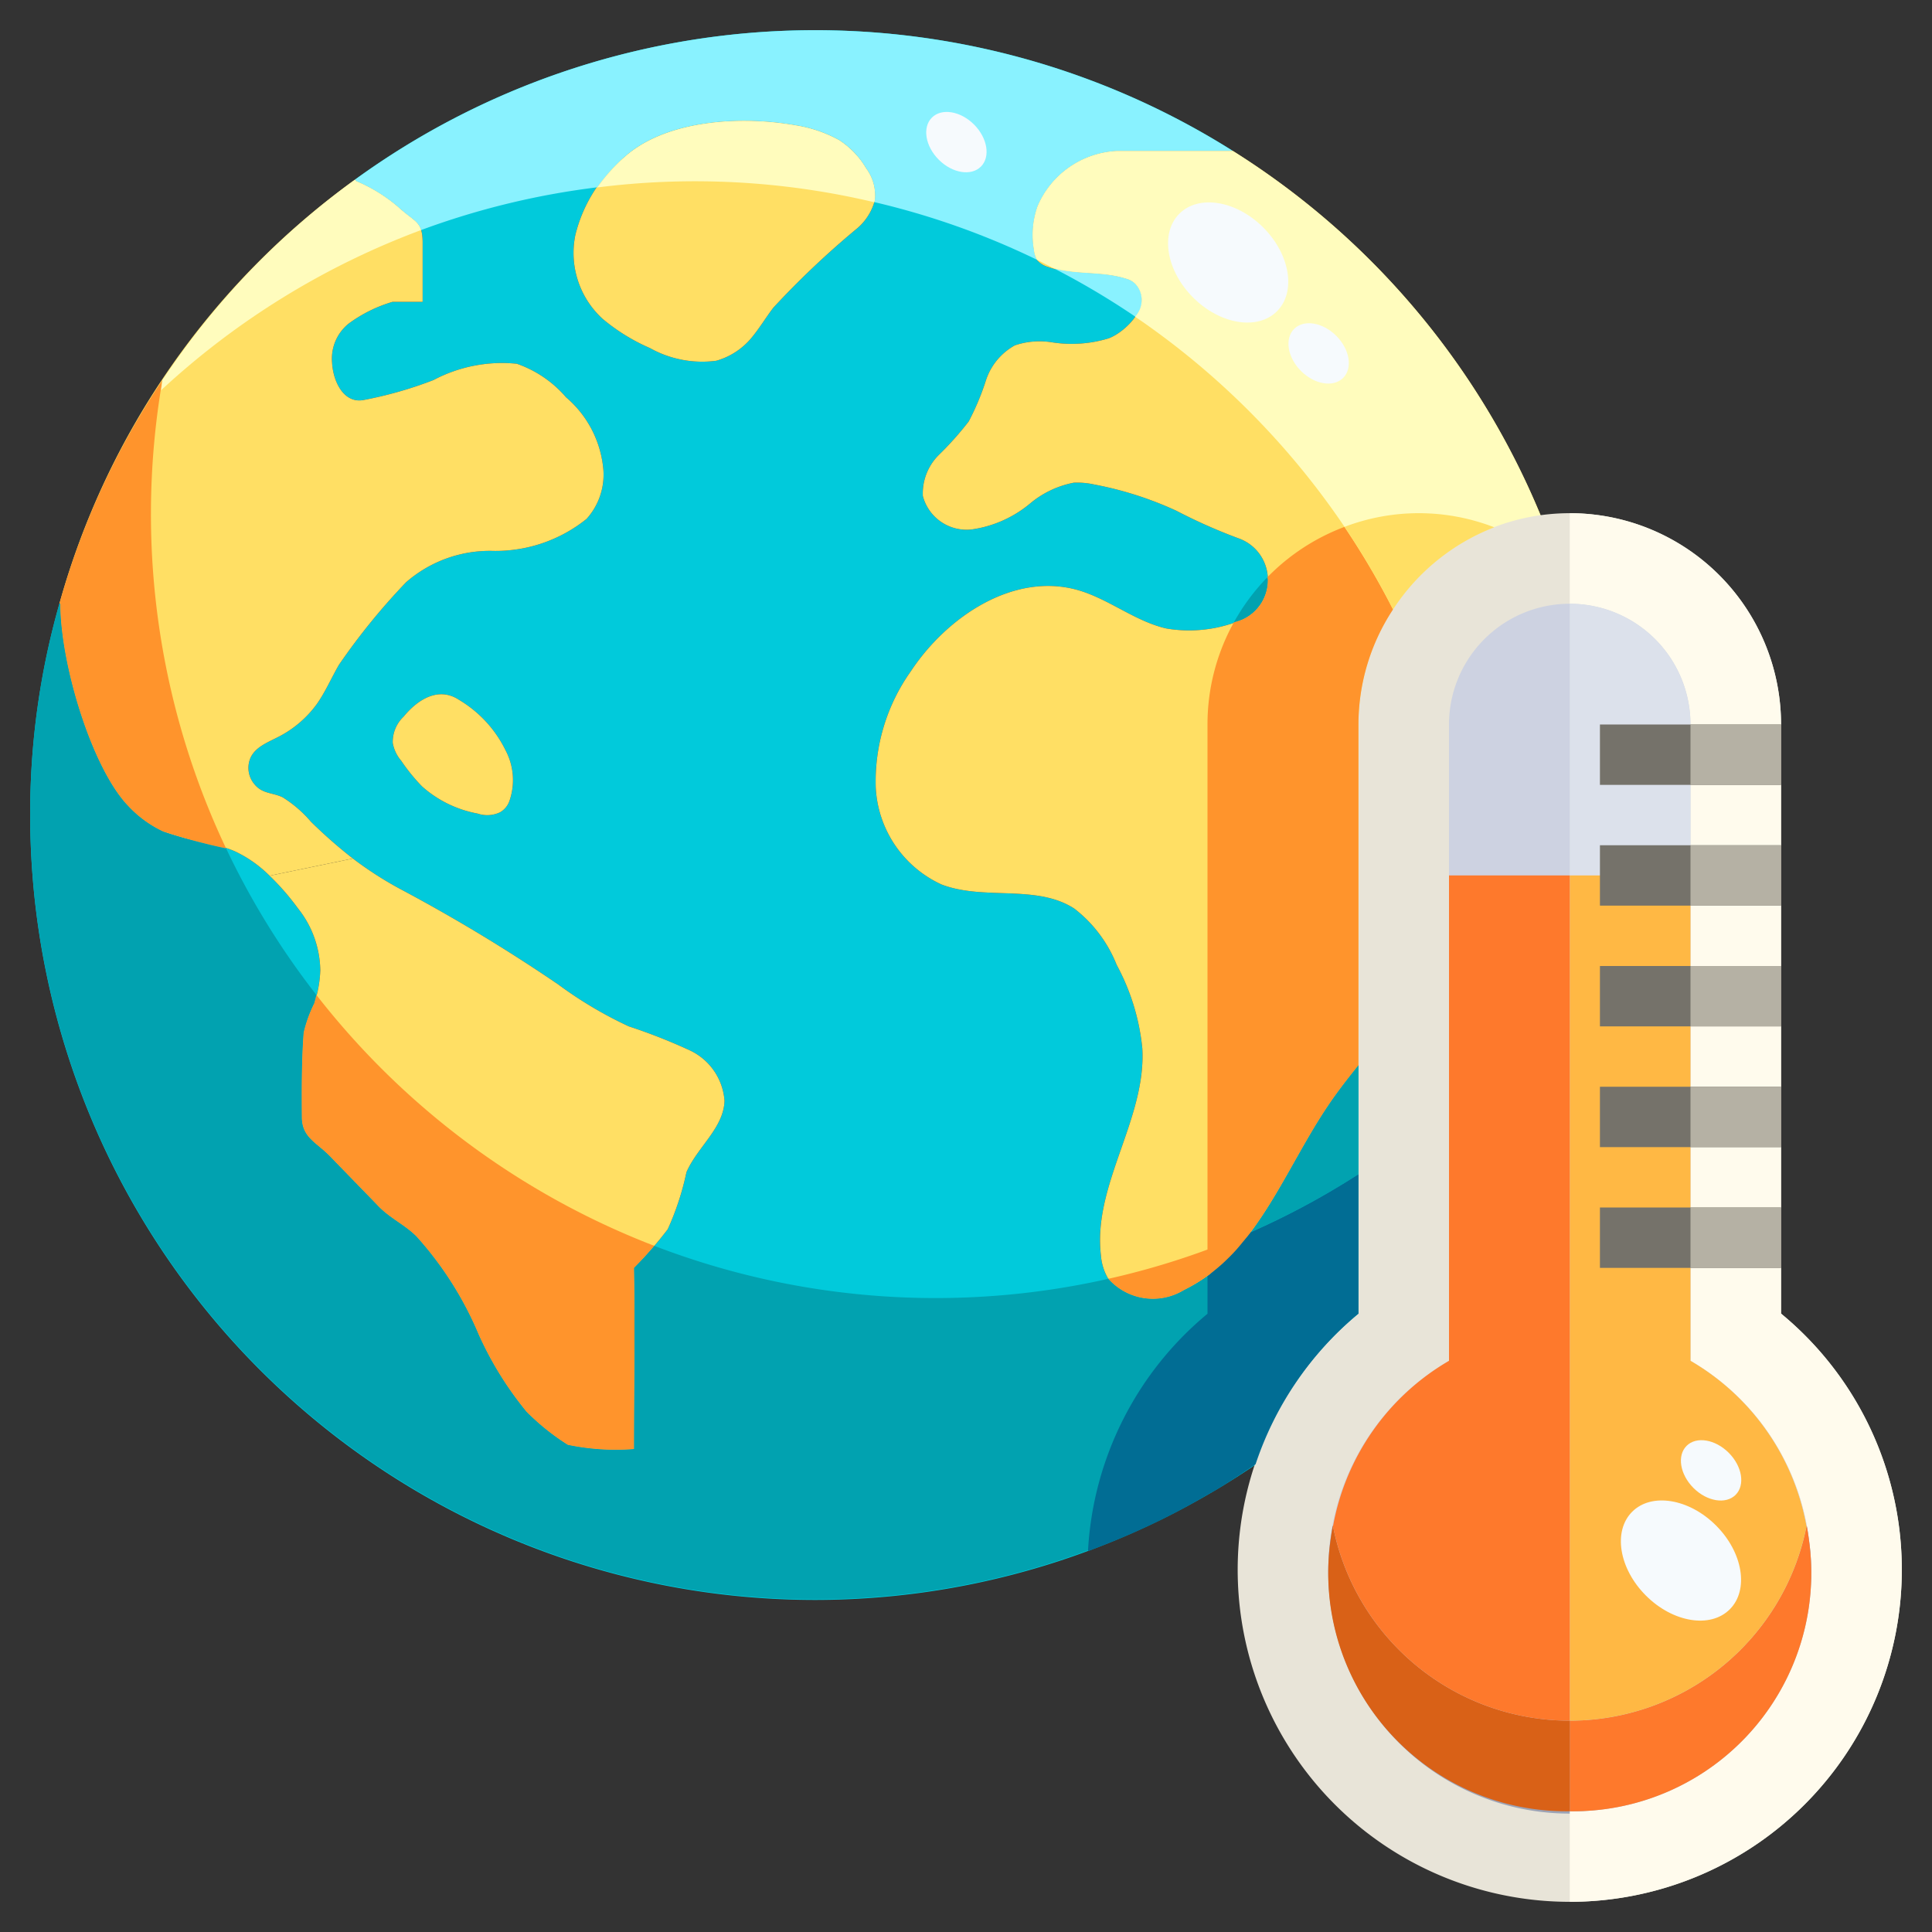 <svg xmlns="http://www.w3.org/2000/svg" viewBox="0 0 64 64"><rect x="0" y="0" width="64" height="64" fill="#333333" stroke="none"/><g id="_27-global_warming" data-name="27-global warming"><path d="M15.2,23.18c-.69-.45-1.38.01-1.83.56a1.156,1.156,0,0,0-.36.87,1.242,1.242,0,0,0,.28.59,6.112,6.112,0,0,0,.69.85,3.8,3.8,0,0,0,1.84.9.992.992,0,0,0,.74-.04.686.686,0,0,0,.32-.39,2.1,2.1,0,0,0-.13-1.66A3.979,3.979,0,0,0,15.2,23.18ZM26.37,4.15c-1.86-.33-4.29-.17-5.65,1.02a4.852,4.852,0,0,0-1.66,2.61,2.958,2.958,0,0,0,.9,2.78,6.377,6.377,0,0,0,1.57.97,3.541,3.541,0,0,0,2.2.42,2.349,2.349,0,0,0,1.14-.73c.28-.33.49-.69.75-1.03a29.077,29.077,0,0,1,2.72-2.58,1.846,1.846,0,0,0,.64-.97,1.511,1.511,0,0,0-.29-1.07,2.813,2.813,0,0,0-.89-.93A4.4,4.4,0,0,0,26.37,4.15ZM2,20c0,2,1.05,5.47,2.26,6.71a3.759,3.759,0,0,0,1.14.83c.75.34,1.62.33,2.38.66a4.1,4.1,0,0,1,1.15.81,8.239,8.239,0,0,1,.94,1.08,3.365,3.365,0,0,1,.74,2.05,3.808,3.808,0,0,1-.2,1.1,4.336,4.336,0,0,0-.35.97C10,35,9.99,35.9,10,37c0,.69.49.84.95,1.32.52.54,1.05,1.08,1.57,1.62.4.42.88.62,1.28,1.02a11.491,11.491,0,0,1,2.06,3.25,11.326,11.326,0,0,0,1.58,2.55,7.685,7.685,0,0,0,1.37,1.1A7.8,7.8,0,0,0,21,48c0-2,.04-3.99,0-6a12.364,12.364,0,0,0,1.12-1.28,9.1,9.1,0,0,0,.62-1.89c.36-.83,1.24-1.47,1.26-2.37a2,2,0,0,0-1.16-1.67A18.648,18.648,0,0,0,20.83,34a13.489,13.489,0,0,1-2.34-1.39,55.843,55.843,0,0,0-5.25-3.17,12.041,12.041,0,0,1-1.55-1,16.172,16.172,0,0,1-1.39-1.22,4.034,4.034,0,0,0-.94-.81c-.34-.16-.67-.11-.93-.43a.838.838,0,0,1-.13-.88c.17-.37.6-.52.96-.71a3.6,3.6,0,0,0,1.23-1.06c.29-.41.49-.88.74-1.31a21.684,21.684,0,0,1,2.22-2.73,4.22,4.22,0,0,1,2.9-1.04,4.812,4.812,0,0,0,3.08-1.06,2.189,2.189,0,0,0,.56-1.6,3.541,3.541,0,0,0-1.24-2.43,3.777,3.777,0,0,0-1.63-1.11,4.85,4.85,0,0,0-2.76.54,13.241,13.241,0,0,1-2.31.66c-.66.13-1.02-.61-1.05-1.25a1.486,1.486,0,0,1,.55-1.28A4.687,4.687,0,0,1,13,10h1V8c-.01-.66-.25-.64-.75-1.09A5.213,5.213,0,0,0,11.8,6l-.04-.05A25.939,25.939,0,0,1,40.84,5H37a3.016,3.016,0,0,0-2.63,1.83,2.861,2.861,0,0,0-.12,1.45.8.8,0,0,0,.11.34.75.75,0,0,0,.35.22c.82.3,1.76.12,2.59.39a.673.673,0,0,1,.3.16c.67.64-.3,1.61-.88,1.82a4.2,4.2,0,0,1-1.87.13,2.554,2.554,0,0,0-1.23.1,2.051,2.051,0,0,0-.95,1.13,8.491,8.491,0,0,1-.58,1.39,10.538,10.538,0,0,1-1,1.12,1.8,1.8,0,0,0-.52,1.35,1.5,1.5,0,0,0,1.61,1.11,3.864,3.864,0,0,0,1.93-.85,3.2,3.2,0,0,1,1.46-.7,2.573,2.573,0,0,1,.68.06,11.665,11.665,0,0,1,2.72.87,17.97,17.97,0,0,0,2.05.91,1.453,1.453,0,0,1,.12,2.7,4.5,4.5,0,0,1-2.5.29c-1.05-.24-1.92-.99-2.96-1.28-2.1-.58-4.3.87-5.51,2.7a6.307,6.307,0,0,0-1.16,3.85,3.742,3.742,0,0,0,2.18,3.21c1.41.54,3.14-.02,4.4.8a4.4,4.4,0,0,1,1.4,1.86,7.329,7.329,0,0,1,.85,2.76c.14,2.35-1.65,4.53-1.37,6.87a1.777,1.777,0,0,0,.23.75,1.962,1.962,0,0,0,2.51.4c2.36-1.1,3.3-3.9,4.76-6.08,1-1.5,2.33-2.77,3.24-4.33s1.36-3.59.46-5.15c-.49-.85-1.3-1.46-1.76-2.31s-.33-2.2.59-2.49a1.756,1.756,0,0,1,1.31.24C49.85,23.75,50.75,26.41,53,27A26,26,0,0,1,1,27a25.362,25.362,0,0,1,.97-7.01Z" style="fill:#01cadb"/><path d="M22.84,34.79A2,2,0,0,1,24,36.46c-.02.9-.9,1.54-1.26,2.37a9.1,9.1,0,0,1-.62,1.89A12.364,12.364,0,0,1,21,42c.04,2.01,0,4,0,6a7.8,7.8,0,0,1-2.19-.14,7.685,7.685,0,0,1-1.37-1.1,11.326,11.326,0,0,1-1.58-2.55,11.491,11.491,0,0,0-2.06-3.25c-.4-.4-.88-.6-1.28-1.02-.52-.54-1.05-1.08-1.57-1.62-.46-.48-.95-.63-.95-1.32-.01-1.1,0-2,.06-2.79a4.336,4.336,0,0,1,.35-.97,3.808,3.808,0,0,0,.2-1.1,3.365,3.365,0,0,0-.74-2.05,8.239,8.239,0,0,0-.94-1.08l2.76-.57a12.041,12.041,0,0,0,1.55,1,55.843,55.843,0,0,1,5.25,3.17A13.489,13.489,0,0,0,20.83,34,18.648,18.648,0,0,1,22.84,34.79Z" style="fill:#ffdf64"/><path d="M16.88,26.52a.686.686,0,0,1-.32.39.992.992,0,0,1-.74.04,3.8,3.8,0,0,1-1.84-.9,6.112,6.112,0,0,1-.69-.85,1.242,1.242,0,0,1-.28-.59,1.156,1.156,0,0,1,.36-.87c.45-.55,1.14-1.01,1.83-.56a3.979,3.979,0,0,1,1.55,1.68A2.1,2.1,0,0,1,16.88,26.52Z" style="fill:#ffdf64"/><path d="M28.34,7.61a29.077,29.077,0,0,0-2.72,2.58c-.26.34-.47.7-.75,1.03a2.349,2.349,0,0,1-1.14.73,3.541,3.541,0,0,1-2.2-.42,6.377,6.377,0,0,1-1.57-.97,2.958,2.958,0,0,1-.9-2.78,4.852,4.852,0,0,1,1.66-2.61c1.36-1.19,3.79-1.35,5.65-1.02a4.4,4.4,0,0,1,1.43.49,2.813,2.813,0,0,1,.89.93,1.511,1.511,0,0,1,.29,1.07A1.846,1.846,0,0,1,28.34,7.61Z" style="fill:#ffdf64"/><path d="M7.78,28.2c-.76-.33-1.63-.32-2.38-.66a3.759,3.759,0,0,1-1.14-.83C3.05,25.47,2,22,2,20l-.03-.01A25.836,25.836,0,0,1,11.76,5.95L11.8,6a5.213,5.213,0,0,1,1.45.91c.5.45.74.43.75,1.09v2H13a4.687,4.687,0,0,0-1.45.72A1.486,1.486,0,0,0,11,12c.03.64.39,1.38,1.05,1.25a13.241,13.241,0,0,0,2.31-.66,4.85,4.85,0,0,1,2.76-.54,3.777,3.777,0,0,1,1.63,1.11,3.541,3.541,0,0,1,1.24,2.43,2.189,2.189,0,0,1-.56,1.6,4.812,4.812,0,0,1-3.08,1.06,4.22,4.22,0,0,0-2.9,1.04,21.684,21.684,0,0,0-2.22,2.73c-.25.43-.45.9-.74,1.31a3.6,3.6,0,0,1-1.23,1.06c-.36.19-.79.34-.96.71a.838.838,0,0,0,.13.88c.26.32.59.27.93.43a4.034,4.034,0,0,1,.94.81,16.172,16.172,0,0,0,1.39,1.22l-2.76.57A4.1,4.1,0,0,0,7.78,28.2Z" style="fill:#ffdf64"/><path d="M53,27c-2.25-.59-3.15-3.25-5.19-4.38a1.756,1.756,0,0,0-1.31-.24c-.92.29-1.05,1.63-.59,2.49s1.27,1.46,1.76,2.31c.9,1.56.45,3.6-.46,5.15s-2.24,2.83-3.24,4.33c-1.46,2.18-2.4,4.98-4.76,6.08a1.962,1.962,0,0,1-2.51-.4,1.777,1.777,0,0,1-.23-.75c-.28-2.34,1.51-4.52,1.37-6.87a7.329,7.329,0,0,0-.85-2.76,4.4,4.4,0,0,0-1.4-1.86c-1.26-.82-2.99-.26-4.4-.8a3.742,3.742,0,0,1-2.18-3.21,6.307,6.307,0,0,1,1.16-3.85c1.21-1.83,3.41-3.28,5.51-2.7,1.04.29,1.91,1.04,2.96,1.28a4.5,4.5,0,0,0,2.5-.29,1.453,1.453,0,0,0-.12-2.7,17.97,17.97,0,0,1-2.05-.91,11.665,11.665,0,0,0-2.72-.87,2.573,2.573,0,0,0-.68-.06,3.2,3.2,0,0,0-1.46.7,3.864,3.864,0,0,1-1.93.85,1.5,1.5,0,0,1-1.61-1.11,1.8,1.8,0,0,1,.52-1.35,10.538,10.538,0,0,0,1-1.12,8.491,8.491,0,0,0,.58-1.39,2.051,2.051,0,0,1,.95-1.13,2.554,2.554,0,0,1,1.23-.1,4.2,4.2,0,0,0,1.87-.13c.58-.21,1.55-1.18.88-1.82a.673.673,0,0,0-.3-.16c-.83-.27-1.77-.09-2.59-.39a.75.75,0,0,1-.35-.22.8.8,0,0,1-.11-.34,2.861,2.861,0,0,1,.12-1.45A3.016,3.016,0,0,1,37,5h3.84A25.935,25.935,0,0,1,53,27Z" style="fill:#ffdf64"/><path d="M41.432,40.816A5.938,5.938,0,0,1,39.21,42.74a1.974,1.974,0,0,1-2.493-.378,25.974,25.974,0,0,1-15.045-1.093c-.218.255-.445.5-.672.731.04,2.01,0,4,0,6a7.8,7.8,0,0,1-2.19-.14,7.685,7.685,0,0,1-1.37-1.1,11.326,11.326,0,0,1-1.58-2.55,11.491,11.491,0,0,0-2.06-3.25c-.4-.4-.88-.6-1.28-1.02-.52-.54-1.05-1.08-1.57-1.62-.46-.48-.95-.63-.95-1.32-.01-1.1,0-2,.06-2.79a4.336,4.336,0,0,1,.35-.97c.028-.092.048-.187.072-.28A26.015,26.015,0,0,1,7.488,28.1,19.683,19.683,0,0,1,5.4,27.54a3.759,3.759,0,0,1-1.14-.83C3.05,25.47,2,22,2,20l-.03-.01A25.362,25.362,0,0,0,1,27a26,26,0,0,0,51.612,4.455A26.093,26.093,0,0,1,41.432,40.816Z" style="fill:#01a2b0"/><path d="M10.482,32.96c-.024.093-.044.188-.072.28a4.336,4.336,0,0,0-.35.97C10,35,9.99,35.9,10,37c0,.69.49.84.95,1.32.52.54,1.05,1.08,1.57,1.62.4.42.88.62,1.28,1.02a11.491,11.491,0,0,1,2.06,3.25,11.326,11.326,0,0,0,1.58,2.55,7.685,7.685,0,0,0,1.37,1.1A7.8,7.8,0,0,0,21,48c0-2,.04-3.99,0-6,.227-.227.454-.476.672-.731A26.059,26.059,0,0,1,10.482,32.96Z" style="fill:#ff942c"/><path d="M4.26,26.71a3.759,3.759,0,0,0,1.14.83,19.683,19.683,0,0,0,2.088.563A25.881,25.881,0,0,1,5,17a26.146,26.146,0,0,1,.38-4.409,25.7,25.7,0,0,0-3.41,7.4L2,20C2,22,3.05,25.47,4.26,26.71Z" style="fill:#ff942c"/><path d="M39.21,42.74a5.938,5.938,0,0,0,2.222-1.924,25.794,25.794,0,0,1-4.715,1.546A1.974,1.974,0,0,0,39.21,42.74Z" style="fill:#ff942c"/><path d="M37.6,9.39a.673.673,0,0,0-.3-.16c-.769-.25-1.628-.129-2.4-.346a25.8,25.8,0,0,1,2.709,1.606A.792.792,0,0,0,37.6,9.39Z" style="fill:#89f2ff"/><path d="M52.6,31.47A26.027,26.027,0,0,0,53,27c-2.25-.59-3.15-3.25-5.19-4.38a2.379,2.379,0,0,0-.661-.253A25.912,25.912,0,0,1,49,32a26.174,26.174,0,0,1-.313,4.034A26.061,26.061,0,0,0,52.6,31.47Z" style="fill:#89f2ff"/><path d="M13.25,6.91c.377.34.606.412.7.711a25.871,25.871,0,0,1,5.836-1.416A6.185,6.185,0,0,1,20.72,5.17c1.36-1.19,3.79-1.35,5.65-1.02a4.4,4.4,0,0,1,1.43.49,2.813,2.813,0,0,1,.89.93,1.511,1.511,0,0,1,.29,1.07c0,.019-.013.036-.017.055a25.788,25.788,0,0,1,5.39,1.911.853.853,0,0,1-.1-.326,2.861,2.861,0,0,1,.12-1.45A3.016,3.016,0,0,1,37,5h3.84a25.939,25.939,0,0,0-29.08.95L11.8,6A5.213,5.213,0,0,1,13.25,6.91Z" style="fill:#89f2ff"/><path d="M28.963,6.7c0-.019.014-.036.017-.055a1.511,1.511,0,0,0-.29-1.07,2.813,2.813,0,0,0-.89-.93,4.4,4.4,0,0,0-1.43-.49c-1.86-.33-4.29-.17-5.65,1.02a6.185,6.185,0,0,0-.934,1.035,25.705,25.705,0,0,1,9.177.49Z" style="fill:#fffcbd"/><path d="M13.95,7.621c-.094-.3-.323-.371-.7-.711A5.213,5.213,0,0,0,11.8,6l-.04-.05a25.879,25.879,0,0,0-6.38,6.641c-.019.111-.026.225-.044.337A26.007,26.007,0,0,1,13.95,7.621Z" style="fill:#fffcbd"/><path d="M34.37,6.83a2.861,2.861,0,0,0-.12,1.45.853.853,0,0,0,.1.326c.184.089.363.185.544.278.775.217,1.634.1,2.4.346a.673.673,0,0,1,.3.16.792.792,0,0,1,.006,1.1,26.076,26.076,0,0,1,9.543,11.877,2.379,2.379,0,0,1,.661.253C49.85,23.75,50.75,26.41,53,27A25.935,25.935,0,0,0,40.84,5H37A3.016,3.016,0,0,0,34.37,6.83Z" style="fill:#fffcbd"/><ellipse cx="40.684" cy="8.695" rx="1.642" ry="2.286" transform="translate(5.776 31.327) rotate(-45.02)" style="fill:#f6fafd"/><ellipse cx="43.682" cy="11.708" rx="0.825" ry="1.148" transform="translate(4.523 34.33) rotate(-45.02)" style="fill:#f6fafd"/><ellipse cx="31.682" cy="4.708" rx="0.825" ry="1.148" transform="translate(5.957 23.79) rotate(-45.02)" style="fill:#f6fafd"/><path d="M59,43.515V24a7,7,0,0,0-7-7h0a7,7,0,0,0-7,7V43.515a11,11,0,1,0,14,0Z" style="fill:#e8e4d8"/><path d="M56,45.079V24a4,4,0,0,0-8,0V45.079a8,8,0,1,0,8,0Z" style="fill:#cdd2e1"/><path d="M52,57a8,8,0,0,1-7.849-6.464,8,8,0,1,0,15.7,0A8,8,0,0,1,52,57Z" style="fill:#9da3b5"/><path d="M63,52a10.975,10.975,0,0,0-4-8.485V24a7,7,0,0,0-7-7v3a4,4,0,0,1,4,4V45.079a7.99,7.99,0,0,1,3.943,6.081A6.849,6.849,0,0,1,60,52a8,8,0,0,1-8,8v3A11,11,0,0,0,63,52Z" style="fill:#fffbed"/><path d="M59.849,50.536c.038.206.068.414.094.624A7.99,7.99,0,0,0,56,45.079V24a4,4,0,0,0-4-4V57A8,8,0,0,0,59.849,50.536Z" style="fill:#dce1eb"/><path d="M52,57v3a7.888,7.888,0,0,0,7.943-8.84c-.026-.21-.056-.418-.094-.624A8,8,0,0,1,52,57Z" style="fill:#afb4c8"/><path d="M52,57v3a7.888,7.888,0,0,0,7.943-8.84c-.026-.21-.056-.418-.094-.624A8,8,0,0,1,52,57Z" style="fill:#fe792c"/><path d="M56,45.079V29H52V57a8,8,0,0,0,7.843-6.439A7.983,7.983,0,0,0,56,45.079Z" style="fill:#ffb844"/><path d="M52,57v3a7.888,7.888,0,0,1-7.943-8.84c.026-.21.056-.418.094-.624A8,8,0,0,0,52,57Z" style="fill:#d96117"/><path d="M48,45.079V29h4V57a8,8,0,0,1-7.843-6.439A7.983,7.983,0,0,1,48,45.079Z" style="fill:#fe792c"/><rect x="53" y="24" width="6" height="2" style="fill:#75726a"/><rect x="53" y="28" width="6" height="2" style="fill:#75726a"/><rect x="53" y="32" width="6" height="2" style="fill:#75726a"/><rect x="53" y="36" width="6" height="2" style="fill:#75726a"/><rect x="53" y="40" width="6" height="2" style="fill:#75726a"/><rect x="56" y="40" width="3" height="2" style="fill:#b5b1a4"/><rect x="56" y="36" width="3" height="2" style="fill:#b5b1a4"/><rect x="56" y="32" width="3" height="2" style="fill:#b5b1a4"/><rect x="56" y="28" width="3" height="2" style="fill:#b5b1a4"/><rect x="56" y="24" width="3" height="2" style="fill:#b5b1a4"/><ellipse cx="55.684" cy="51.695" rx="1.642" ry="2.286" transform="translate(-20.243 54.542) rotate(-45.02)" style="fill:#f6fafd"/><ellipse cx="56.682" cy="48.708" rx="0.825" ry="1.148" transform="translate(-17.838 54.372) rotate(-45.02)" style="fill:#f6fafd"/><path d="M42,19.2c0-.028-.011-.053-.013-.081a7.021,7.021,0,0,0-1.115,1.5c.089-.03.183-.054.268-.089A1.425,1.425,0,0,0,42,19.2Z" style="fill:#01a2b0"/><path d="M43.97,36.66c-.892,1.331-1.592,2.891-2.538,4.156h0A25.967,25.967,0,0,0,45,38.9V35.287C44.64,35.733,44.287,36.184,43.97,36.66Z" style="fill:#01a2b0"/><path d="M41.987,19.119c0,.028.013.053.013.081a1.425,1.425,0,0,1-.86,1.33c-.085.035-.179.059-.268.089A6.958,6.958,0,0,0,40,24V42.263c.066-.048.129-.1.193-.151a5.374,5.374,0,0,0,.411-.358c.089-.085.177-.171.262-.263.107-.115.209-.236.309-.359.086-.1.175-.206.257-.316.946-1.265,1.646-2.825,2.538-4.156.317-.476.67-.927,1.03-1.373V24a6.936,6.936,0,0,1,1.146-3.81,26.039,26.039,0,0,0-1.609-2.736A7.014,7.014,0,0,0,41.987,19.119Z" style="fill:#ff942c"/><path d="M45,43.515V38.9a25.967,25.967,0,0,1-3.568,1.921h0c-.082.11-.171.211-.257.316-.1.123-.2.244-.309.359-.085.091-.173.178-.262.263-.131.127-.269.245-.411.358-.065.052-.125.11-.193.159v1.244a10.968,10.968,0,0,0-3.959,7.865l.029-.009.164-.065c.664-.252,1.316-.527,1.951-.83l.025-.012c.637-.3,1.258-.639,1.865-.994.059-.034.119-.067.178-.1.459-.273.9-.571,1.34-.871A11,11,0,0,1,45,43.515Z" style="fill:#016d94"/><path d="M49.5,17.468a6.91,6.91,0,0,0-4.963-.014,26.039,26.039,0,0,1,1.609,2.736A7.024,7.024,0,0,1,49.5,17.468Z" style="fill:#ffdf64"/></g></svg>